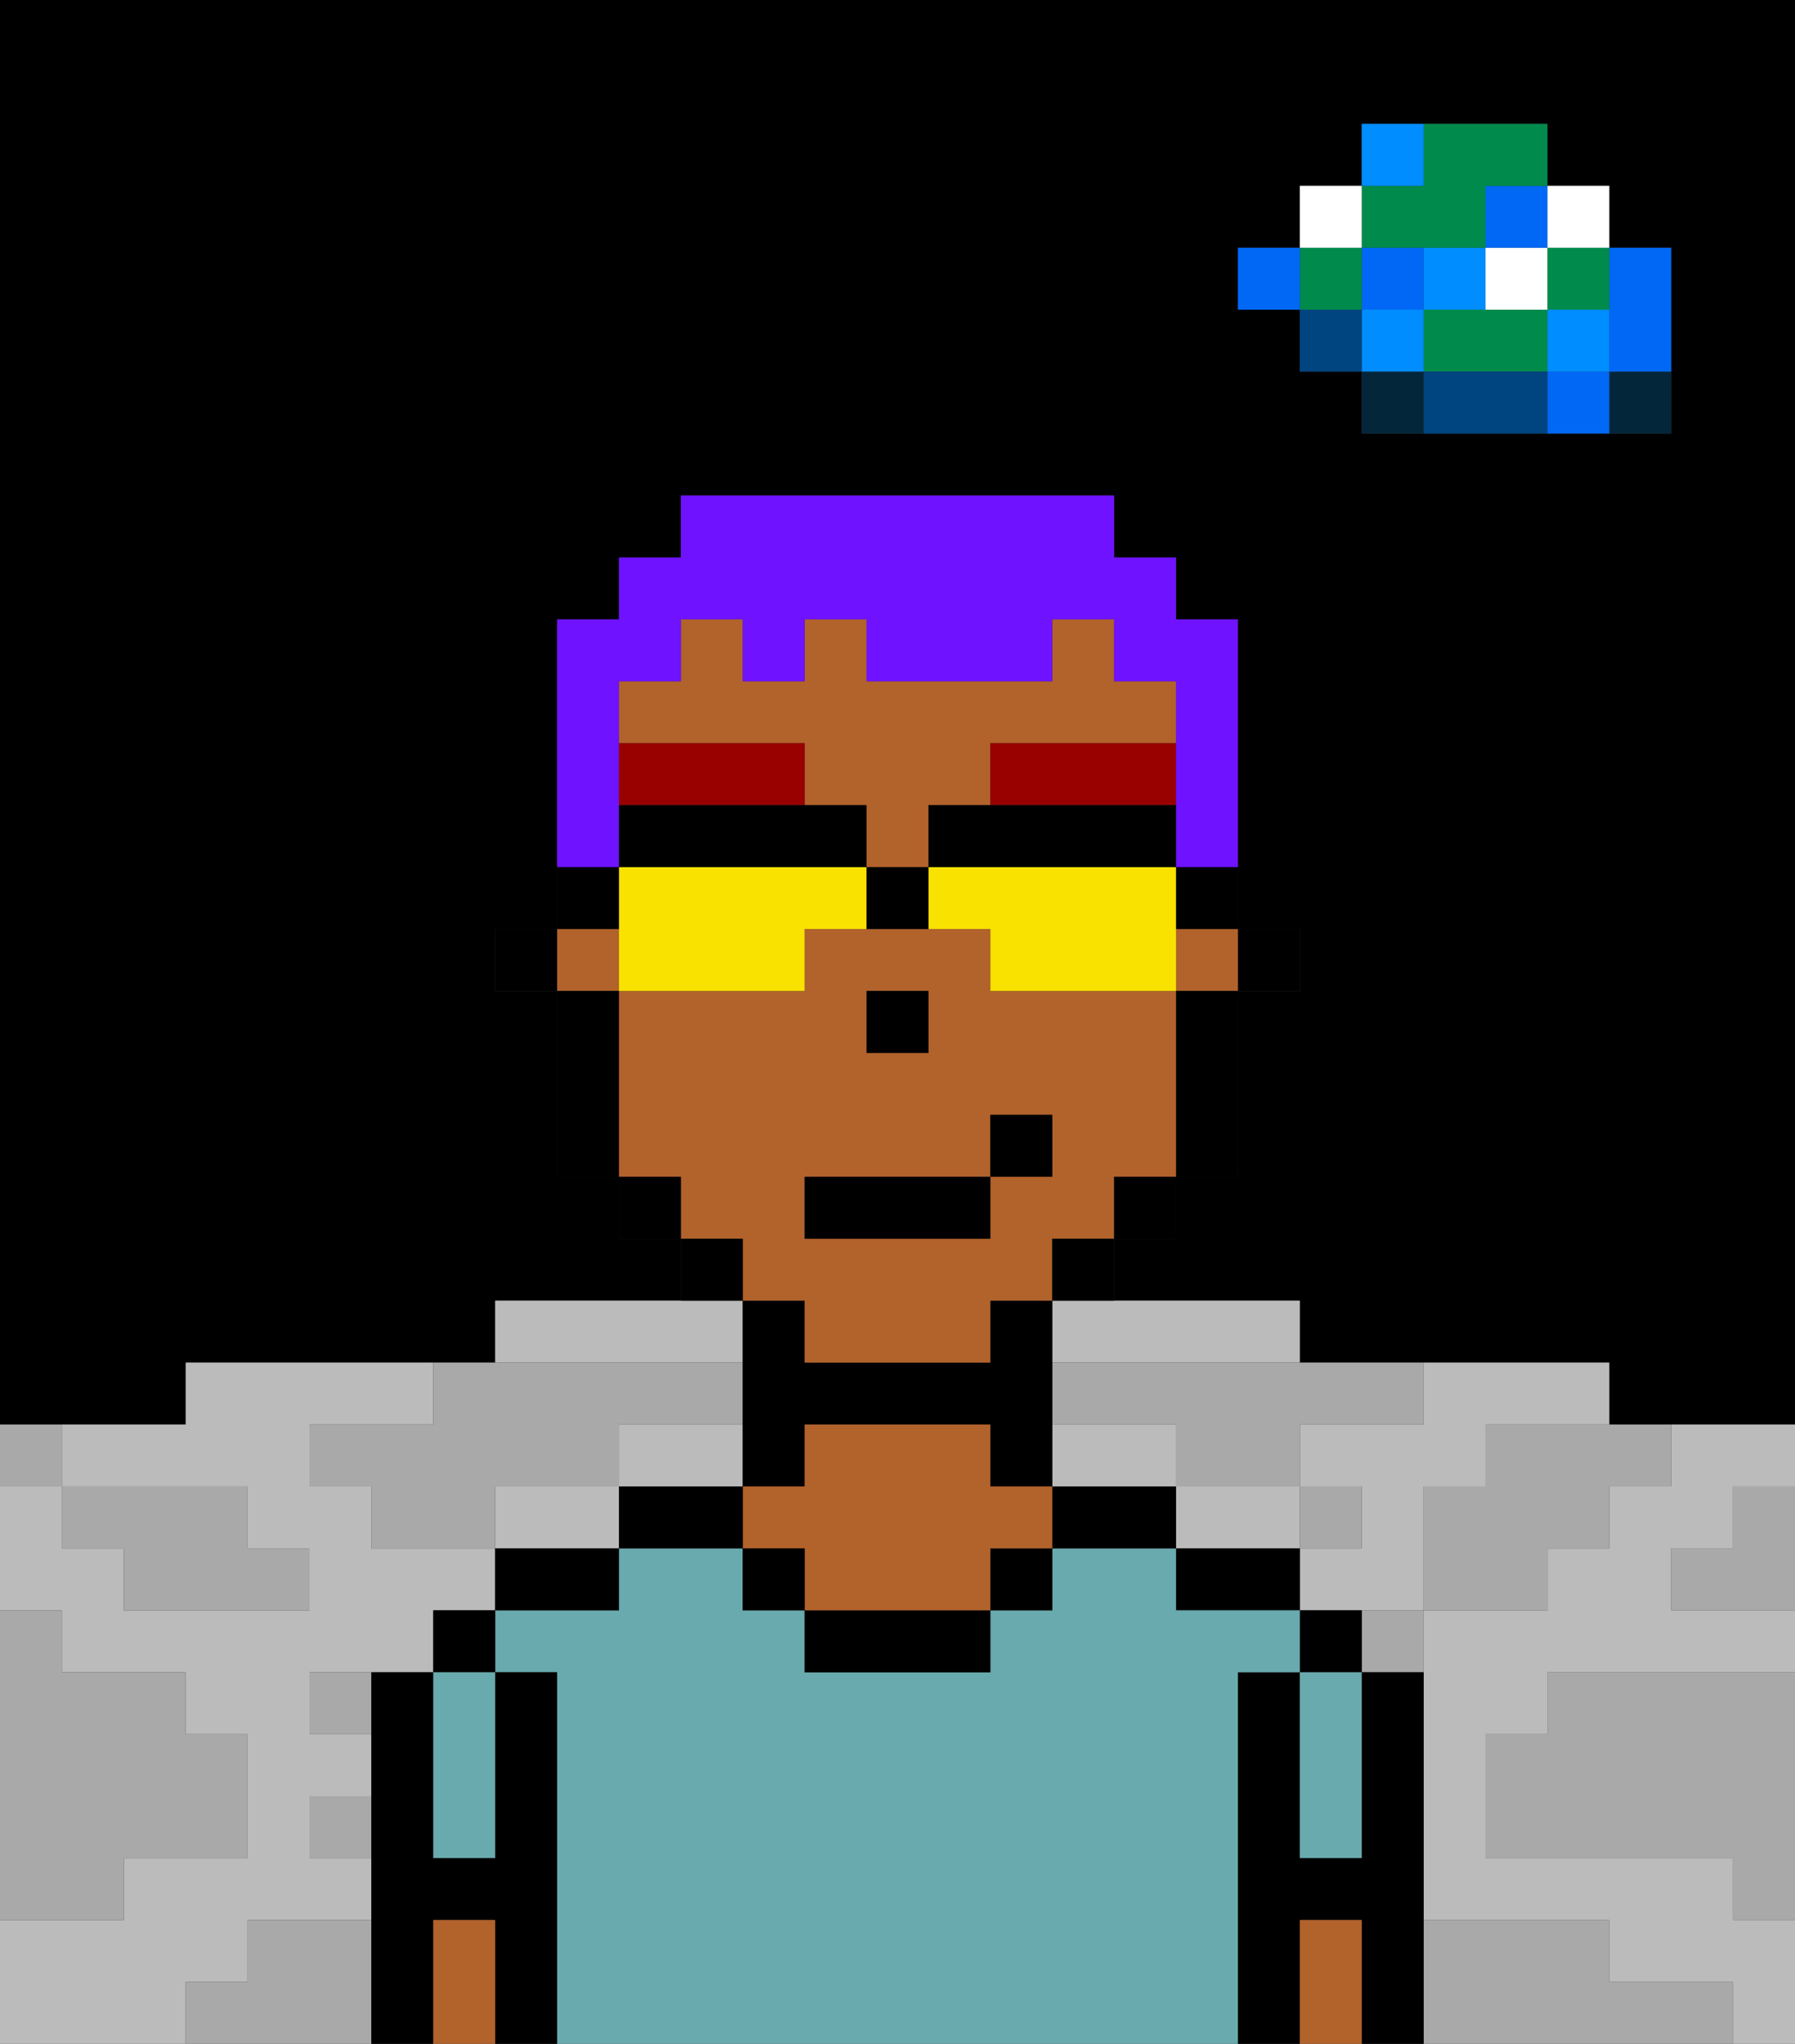 <svg xmlns="http://www.w3.org/2000/svg" viewBox="0 0 29 33"><rect x="0" y="0" width="29" height="33" fill="#333333" stroke="none"/><defs><style>polygon,rect,path{shape-rendering:crispedges;}polygon,rect,path{shape-rendering:crispedges;}.kb24-1{fill:#a9a9a9;}.kb24-2{fill:#bbbbbb;}.kb24-3{fill:#04263a;}.kb24-4{fill:#0068f5;}.kb24-5{fill:#008dff;}.kb24-6{fill:#008b4c;}.kb24-7{fill:#ffffff;}.kb24-8{fill:#004480;}.kb24-9{fill:#000000;}.kb24-10{fill:#68aaad;}.kb24-11{fill:#b2622b;}.kb24-12{fill:#990000;}.kb24-13{fill:#6e12ff;}.kb24-14{fill:#f9e100;}</style></defs><polygon class="kb24-1" points="28 25 27 25 27 26 28 26 29 26 29 25 29 24 28 24 28 25"/><path class="kb24-9" d="M27,0H0V23H3V22H8V21h3V20H10V19H9V16H8V15H9V10h1V9h1V8h7V9h1v1h1v5h1v1H20v3H19v1H18v1h3v1h5v1h3V0H27Zm0,5V7H22V6H21V5H20V4h1V3h1V2h3V3h1V4h1Z"/><polygon class="kb24-1" points="27 32 26 32 26 31 25 31 24 31 23 31 23 32 23 33 24 33 25 33 26 33 27 33 28 33 28 32 27 32"/><polygon class="kb24-1" points="27 27 26 27 25 27 25 28 24 28 24 29 24 30 25 30 26 30 27 30 28 30 28 31 29 31 29 30 29 29 29 28 29 27 28 27 27 27"/><polygon class="kb24-2" points="4 32 4 31 5 31 6 31 6 30 5 30 5 29 6 29 6 28 5 28 5 27 6 27 7 27 7 26 8 26 8 25 7 25 6 25 6 24 5 24 5 23 6 23 7 23 7 22 6 22 5 22 4 22 3 22 3 23 2 23 1 23 1 24 2 24 3 24 4 24 4 25 5 25 5 26 4 26 3 26 2 26 2 25 1 25 1 24 0 24 0 25 0 26 1 26 1 27 2 27 3 27 3 28 4 28 4 29 4 30 3 30 2 30 2 31 1 31 0 31 0 32 0 33 1 33 2 33 3 33 3 32 4 32"/><polygon class="kb24-2" points="12 24 12 23 11 23 10 23 10 24 11 24 12 24"/><polygon class="kb24-2" points="17 22 18 22 19 22 20 22 21 22 21 21 20 21 19 21 18 21 17 21 17 22"/><polygon class="kb24-2" points="10 22 11 22 12 22 12 21 11 21 10 21 9 21 8 21 8 22 9 22 10 22"/><polygon class="kb24-2" points="21 25 21 24 20 24 19 24 19 25 20 25 21 25"/><polygon class="kb24-2" points="22 23 21 23 21 24 22 24 22 25 21 25 21 26 22 26 23 26 23 25 23 24 24 24 24 23 25 23 26 23 26 22 25 22 24 22 23 22 23 23 22 23"/><polygon class="kb24-2" points="18 24 19 24 19 23 18 23 17 23 17 24 18 24"/><polygon class="kb24-2" points="9 24 8 24 8 25 9 25 10 25 10 24 9 24"/><polygon class="kb24-2" points="27 23 27 24 26 24 26 25 25 25 25 26 24 26 23 26 23 27 23 28 23 29 23 30 23 31 24 31 25 31 26 31 26 32 27 32 28 32 28 33 29 33 29 32 29 31 28 31 28 30 27 30 26 30 25 30 24 30 24 29 24 28 25 28 25 27 26 27 27 27 28 27 29 27 29 26 28 26 27 26 27 25 28 25 28 24 29 24 29 23 28 23 27 23"/><rect class="kb24-3" x="26" y="6" width="1" height="1"/><polygon class="kb24-4" points="26 5 26 6 27 6 27 5 27 4 26 4 26 5"/><rect class="kb24-4" x="25" y="6" width="1" height="1"/><rect class="kb24-5" x="25" y="5" width="1" height="1"/><rect class="kb24-6" x="25" y="4" width="1" height="1"/><rect class="kb24-7" x="25" y="3" width="1" height="1"/><polygon class="kb24-1" points="24 23 24 24 23 24 23 25 23 26 24 26 25 26 25 25 26 25 26 24 27 24 27 23 26 23 25 23 24 23"/><polygon class="kb24-6" points="24 5 23 5 23 6 24 6 25 6 25 5 24 5"/><rect class="kb24-7" x="24" y="4" width="1" height="1"/><rect class="kb24-4" x="24" y="3" width="1" height="1"/><polygon class="kb24-8" points="24 6 23 6 23 7 24 7 25 7 25 6 24 6"/><rect class="kb24-5" x="23" y="4" width="1" height="1"/><rect class="kb24-1" x="22" y="26" width="1" height="1"/><rect class="kb24-3" x="22" y="6" width="1" height="1"/><rect class="kb24-5" x="22" y="5" width="1" height="1"/><rect class="kb24-4" x="22" y="4" width="1" height="1"/><polygon class="kb24-6" points="23 4 24 4 24 3 25 3 25 2 24 2 23 2 23 3 22 3 22 4 23 4"/><rect class="kb24-5" x="22" y="2" width="1" height="1"/><rect class="kb24-1" x="21" y="24" width="1" height="1"/><rect class="kb24-8" x="21" y="5" width="1" height="1"/><rect class="kb24-6" x="21" y="4" width="1" height="1"/><rect class="kb24-7" x="21" y="3" width="1" height="1"/><rect class="kb24-4" x="20" y="4" width="1" height="1"/><polygon class="kb24-1" points="19 22 18 22 17 22 17 23 18 23 19 23 19 24 20 24 21 24 21 23 22 23 23 23 23 22 22 22 21 22 20 22 19 22"/><rect class="kb24-1" x="5" y="27" width="1" height="1"/><polygon class="kb24-1" points="6 23 5 23 5 24 6 24 6 25 7 25 8 25 8 24 9 24 10 24 10 23 11 23 12 23 12 22 11 22 10 22 9 22 8 22 7 22 7 23 6 23"/><polygon class="kb24-1" points="6 31 5 31 4 31 4 32 3 32 3 33 4 33 5 33 6 33 6 32 6 31"/><rect class="kb24-1" x="5" y="29" width="1" height="1"/><polygon class="kb24-1" points="2 31 2 30 3 30 4 30 4 29 4 28 3 28 3 27 2 27 1 27 1 26 0 26 0 27 0 28 0 29 0 30 0 31 1 31 2 31"/><polygon class="kb24-1" points="2 25 2 26 3 26 4 26 5 26 5 25 4 25 4 24 3 24 2 24 1 24 1 25 2 25"/><rect class="kb24-1" y="23" width="1" height="1"/><polygon class="kb24-9" points="23 31 23 30 23 29 23 28 23 27 22 27 22 28 22 29 22 30 21 30 21 29 21 28 21 27 20 27 20 28 20 29 20 30 20 31 20 32 20 33 21 33 21 32 21 31 22 31 22 32 22 33 23 33 23 32 23 31"/><rect class="kb24-9" x="21" y="26" width="1" height="1"/><polygon class="kb24-10" points="21 28 21 29 21 30 22 30 22 29 22 28 22 27 21 27 21 28"/><polygon class="kb24-11" points="22 31 21 31 21 32 21 33 22 33 22 32 22 31"/><polygon class="kb24-9" points="20 25 19 25 19 26 20 26 21 26 21 25 20 25"/><polygon class="kb24-10" points="20 31 20 30 20 29 20 28 20 27 21 27 21 26 20 26 19 26 19 25 18 25 17 25 17 26 16 26 16 27 15 27 14 27 13 27 13 26 12 26 12 25 11 25 10 25 10 26 9 26 8 26 8 27 9 27 9 28 9 29 9 30 9 31 9 32 9 33 10 33 11 33 12 33 13 33 14 33 15 33 16 33 17 33 18 33 19 33 20 33 20 32 20 31"/><polygon class="kb24-9" points="18 24 17 24 17 25 18 25 19 25 19 24 18 24"/><rect class="kb24-9" x="16" y="25" width="1" height="1"/><polygon class="kb24-9" points="14 26 13 26 13 27 14 27 15 27 16 27 16 26 15 26 14 26"/><polygon class="kb24-9" points="13 24 13 23 14 23 15 23 16 23 16 24 17 24 17 23 17 22 17 21 16 21 16 22 15 22 14 22 13 22 13 21 12 21 12 22 12 23 12 24 13 24"/><polygon class="kb24-11" points="16 24 16 23 15 23 14 23 13 23 13 24 12 24 12 25 13 25 13 26 14 26 15 26 16 26 16 25 17 25 17 24 16 24"/><rect class="kb24-9" x="12" y="25" width="1" height="1"/><polygon class="kb24-9" points="11 24 10 24 10 25 11 25 12 25 12 24 11 24"/><polygon class="kb24-9" points="8 25 8 26 9 26 10 26 10 25 9 25 8 25"/><polygon class="kb24-9" points="9 31 9 30 9 29 9 28 9 27 8 27 8 28 8 29 8 30 7 30 7 29 7 28 7 27 6 27 6 28 6 29 6 30 6 31 6 32 6 33 7 33 7 32 7 31 8 31 8 32 8 33 9 33 9 32 9 31"/><rect class="kb24-9" x="7" y="26" width="1" height="1"/><polygon class="kb24-10" points="7 28 7 29 7 30 8 30 8 29 8 28 8 27 7 27 7 28"/><polygon class="kb24-11" points="8 31 7 31 7 32 7 33 8 33 8 32 8 31"/><rect class="kb24-9" x="20" y="15" width="1" height="1"/><polygon class="kb24-11" points="13 13 14 13 14 14 15 14 15 13 16 13 16 12 19 12 19 11 18 11 18 10 17 10 17 11 16 11 15 11 14 11 14 10 13 10 13 11 12 11 12 10 11 10 11 11 10 11 10 12 13 12 13 13"/><rect class="kb24-11" x="19" y="15" width="1" height="1"/><rect class="kb24-11" x="9" y="15" width="1" height="1"/><path class="kb24-11" d="M12,21h1v1h3V21h1V20h1V19h1V16H16V15H13v1H10v3h1v1h1Zm2-5h1v1H14Zm-1,3h3V18h1v1H16v1H13Z"/><polygon class="kb24-9" points="19 17 19 18 19 19 20 19 20 18 20 17 20 16 19 16 19 17"/><rect class="kb24-9" x="18" y="19" width="1" height="1"/><rect class="kb24-9" x="17" y="20" width="1" height="1"/><rect class="kb24-9" x="11" y="20" width="1" height="1"/><rect class="kb24-9" x="10" y="19" width="1" height="1"/><polygon class="kb24-9" points="10 17 10 16 9 16 9 17 9 18 9 19 10 19 10 18 10 17"/><rect class="kb24-9" x="8" y="15" width="1" height="1"/><rect class="kb24-9" x="14" y="16" width="1" height="1"/><polygon class="kb24-12" points="12 13 13 13 13 12 10 12 10 13 11 13 12 13"/><polygon class="kb24-12" points="16 13 17 13 18 13 19 13 19 12 16 12 16 13"/><rect class="kb24-9" x="13" y="19" width="3" height="1"/><rect class="kb24-9" x="16" y="18" width="1" height="1"/><polygon class="kb24-13" points="10 13 10 12 10 11 11 11 11 10 12 10 12 11 13 11 13 10 14 10 14 11 15 11 16 11 17 11 17 10 18 10 18 11 19 11 19 12 19 13 19 14 20 14 20 13 20 12 20 11 20 10 19 10 19 9 18 9 18 8 17 8 16 8 15 8 14 8 13 8 12 8 11 8 11 9 10 9 10 10 9 10 9 11 9 12 9 13 9 14 10 14 10 13"/><polygon class="kb24-14" points="13 14 12 14 11 14 10 14 10 15 10 16 11 16 12 16 13 16 13 15 14 15 14 14 13 14"/><polygon class="kb24-14" points="19 14 18 14 17 14 16 14 15 14 15 15 16 15 16 16 17 16 18 16 19 16 19 15 19 14"/><polygon class="kb24-9" points="17 13 16 13 15 13 15 14 16 14 17 14 18 14 19 14 19 13 18 13 17 13"/><polygon class="kb24-9" points="12 14 13 14 14 14 14 13 13 13 12 13 11 13 10 13 10 14 11 14 12 14"/><rect class="kb24-9" x="19" y="14" width="1" height="1"/><rect class="kb24-9" x="9" y="14" width="1" height="1"/><rect class="kb24-9" x="14" y="14" width="1" height="1"/></svg>